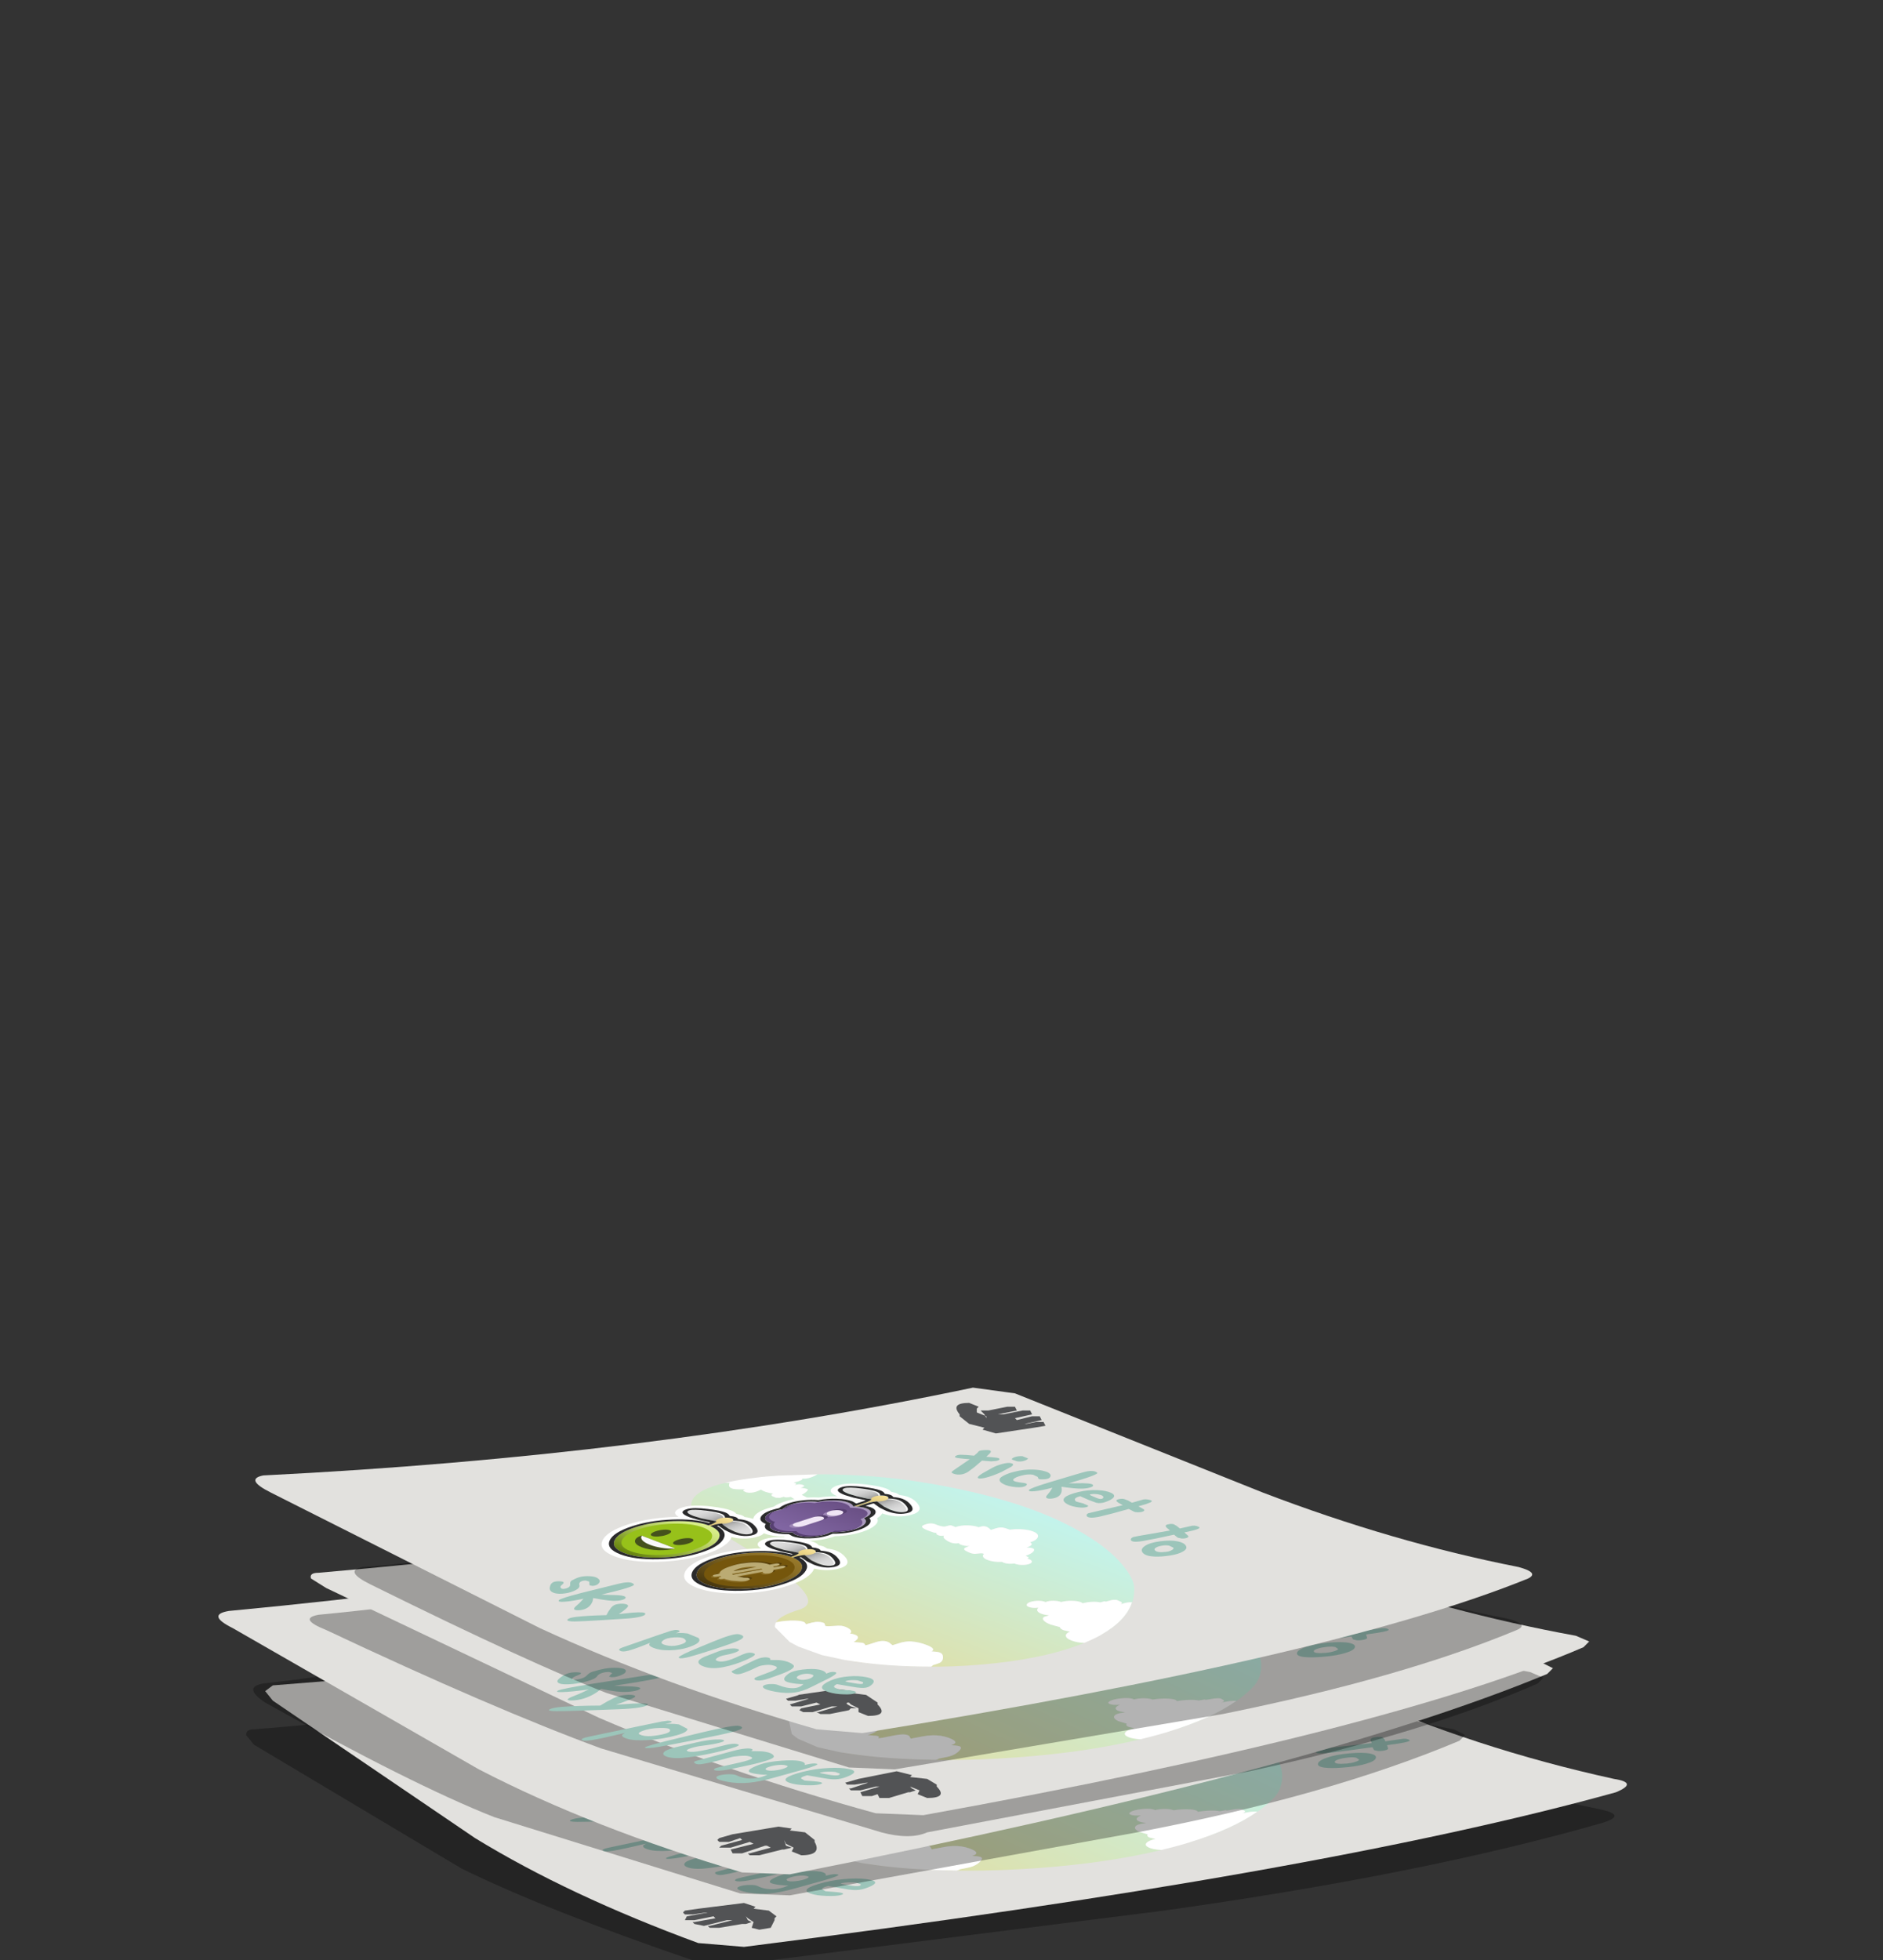 <?xml version="1.0" encoding="UTF-8" standalone="no"?>
<svg xmlns:xlink="http://www.w3.org/1999/xlink" height="51.35px" width="49.35px" xmlns="http://www.w3.org/2000/svg">
  <rect width="100%" height="100%" fill="#333333" stroke="none"/>
  <g transform="matrix(1.0, 0.0, 0.0, 1.0, 0.0, 0.0)">
    <use height="10.35" transform="matrix(1.0, 0.0, 0.0, 1.0, 6.45, 41.2)" width="36.2" xlink:href="#shape0"/>
    <use height="180.85" transform="matrix(0.045, 0.021, -0.111, 0.022, 31.8, 42.6)" width="187.35" xlink:href="#sprite0"/>
    <use height="11.3" transform="matrix(1.0, 0.0, 0.0, 1.0, 5.7, 38.4)" width="35.95" xlink:href="#shape2"/>
    <use height="180.85" transform="matrix(0.045, 0.021, -0.111, 0.022, 31.25, 39.7)" width="187.35" xlink:href="#sprite0"/>
    <use height="10.1" transform="matrix(1.0, 0.0, 0.0, 1.0, 6.7, 36.3)" width="33.45" xlink:href="#shape3"/>
    <use height="180.85" transform="matrix(0.055, 0.021, -0.074, 0.024, 24.65, 37.0)" width="187.35" xlink:href="#sprite0"/>
  </g>
  <defs>
    <g id="shape0" transform="matrix(1.0, 0.0, 0.0, 1.0, -6.45, -41.2)">
      <path d="M6.65 45.3 Q14.1 44.75 28.0 41.75 L29.25 41.9 Q31.55 42.95 35.15 45.0 38.45 46.7 41.95 47.4 42.65 47.55 42.0 47.75 37.3 49.1 30.5 50.05 L19.4 51.45 18.15 51.35 Q14.35 50.05 12.1 48.95 L6.65 45.7 6.45 45.45 Q6.45 45.3 6.65 45.3" fill="url(#gradient0)" fill-rule="evenodd" stroke="none"/>
      <path d="M7.15 44.15 Q18.25 43.3 28.2 41.25 L29.4 41.4 35.4 44.35 Q38.65 45.8 42.3 46.6 42.95 46.7 42.35 46.95 34.6 49.1 19.5 51.0 L18.3 50.9 Q14.9 49.65 12.45 48.15 L7.15 44.55 6.95 44.3 7.15 44.15" fill="#e2e1de" fill-rule="evenodd" stroke="none"/>
      <path d="M18.2 50.4 L18.15 50.35 18.2 50.35 18.75 50.25 18.7 50.2 18.2 50.3 17.95 50.3 18.0 50.2 18.55 50.1 18.5 50.1 18.15 50.15 17.95 50.15 17.9 50.1 17.95 50.05 18.3 50.0 19.5 49.85 19.8 49.95 19.75 50.0 20.15 50.05 20.35 50.2 20.3 50.25 20.3 50.3 20.2 50.5 19.9 50.55 19.7 50.5 19.75 50.35 19.6 50.25 19.55 50.2 19.6 50.3 19.7 50.35 19.55 50.4 19.45 50.4 18.85 50.5 18.6 50.5 18.55 50.45 18.6 50.45 19.2 50.3 19.05 50.3 18.45 50.45 18.2 50.4" fill="#525355" fill-rule="evenodd" stroke="none"/>
      <path d="M29.15 41.8 L29.1 41.9 28.5 42.05 28.65 42.05 29.3 41.9 29.55 41.95 29.55 42.0 28.9 42.15 29.0 42.2 29.55 42.05 29.75 42.1 29.75 42.15 29.1 42.3 29.15 42.35 29.55 42.25 29.75 42.25 29.75 42.35 29.35 42.45 28.1 42.6 27.75 42.5 27.8 42.45 27.4 42.35 Q27.1 42.15 27.3 42.15 L27.3 42.05 Q27.25 41.7 27.8 41.7 L28.0 41.85 27.9 41.95 28.05 42.1 28.1 42.2 28.1 42.15 28.05 42.05 27.95 41.95 28.25 41.95 28.9 41.8 29.15 41.8" fill="#525355" fill-rule="evenodd" stroke="none"/>
    </g>
    <linearGradient gradientTransform="matrix(0.022, 0.001, 0.004, -0.024, 24.3, 46.65)" gradientUnits="userSpaceOnUse" id="gradient0" spreadMethod="pad" x1="-819.2" x2="819.2">
      <stop offset="0.239" stop-color="#000000" stop-opacity="0.298"/>
      <stop offset="0.478" stop-color="#000000" stop-opacity="0.298"/>
    </linearGradient>
    <g id="sprite0" transform="matrix(1.0, 0.0, 0.0, 1.0, 0.0, 0.0)">
      <use height="180.85" transform="matrix(1.0, 0.0, 0.0, 1.0, 0.0, 0.0)" width="187.35" xlink:href="#sprite1"/>
    </g>
    <g id="sprite1" transform="matrix(1.0, 0.0, 0.0, 1.0, 0.0, 0.0)">
      <use height="180.85" transform="matrix(1.0, 0.0, 0.0, 1.0, 0.0, 0.0)" width="187.35" xlink:href="#shape1"/>
    </g>
    <g id="shape1" transform="matrix(1.0, 0.0, 0.0, 1.0, 0.0, 0.0)">
      <path d="M185.25 81.0 L185.1 80.65 Q181.0 68.85 170.0 58.55 169.25 58.85 169.0 59.7 168.8 60.35 168.85 61.8 168.75 60.9 167.4 60.4 L165.15 60.25 Q164.3 60.5 164.0 61.35 L163.8 63.2 163.25 63.3 Q163.1 63.9 163.1 64.65 161.8 64.9 160.9 65.95 159.95 67.05 159.85 68.45 L158.7 68.25 Q157.05 68.25 155.75 69.3 154.5 70.35 154.25 71.95 152.85 71.95 151.85 72.7 150.85 73.45 150.85 74.5 L150.9 74.95 150.5 74.95 Q149.25 74.95 148.4 75.75 147.5 76.6 147.5 77.75 147.5 78.9 148.4 79.75 149.25 80.6 150.5 80.6 152.25 80.6 153.05 79.2 L153.1 79.15 153.15 79.2 Q153.85 80.3 155.05 80.95 156.35 81.6 157.85 81.6 159.25 81.6 160.55 80.95 L160.65 81.5 160.5 82.1 Q160.5 83.4 162.45 84.35 164.4 85.25 167.2 85.25 L170.85 84.75 Q172.15 85.6 173.85 85.6 L176.2 85.1 Q176.4 86.85 178.2 88.05 180.0 89.25 182.5 89.25 185.1 89.25 186.9 88.0 188.95 101.85 181.15 115.2 172.95 129.15 157.4 137.6 151.75 140.65 146.15 142.4 L149.0 141.35 Q160.2 137.25 169.35 129.25 L169.15 128.6 168.8 128.3 168.8 126.65 Q168.85 125.75 168.4 125.0 167.55 123.6 165.45 122.1 163.15 120.45 161.65 120.5 161.15 120.5 160.4 120.85 L159.2 121.5 Q158.45 119.3 154.05 119.25 150.05 119.2 148.05 120.45 146.8 121.25 146.6 122.9 L146.5 125.9 143.95 125.2 Q142.25 124.95 141.5 125.6 140.7 126.3 140.8 128.3 140.95 130.5 140.55 131.15 139.15 130.2 138.15 130.5 137.9 130.55 135.85 131.75 133.85 126.65 129.2 128.15 128.65 126.7 126.1 126.0 123.7 125.4 122.2 125.95 121.5 126.25 120.5 127.7 119.6 129.0 118.85 129.05 118.6 129.1 117.8 128.5 116.95 127.95 116.55 127.9 115.35 127.8 114.55 128.4 113.8 128.95 113.6 130.05 L113.4 132.0 Q111.0 130.3 108.45 132.3 106.25 134.0 105.55 136.75 101.85 132.5 102.1 126.0 102.45 118.5 78.95 111.95 64.45 107.9 28.55 101.7 10.1 98.5 3.45 89.9 -1.05 84.05 0.35 76.6 L1.3 75.65 Q3.9 78.4 6.1 78.0 6.9 77.85 7.75 77.15 L9.15 75.95 Q9.1 76.75 9.8 77.1 L11.25 77.25 Q13.85 76.8 12.75 73.1 15.5 73.7 18.15 72.7 18.1 73.65 19.4 74.15 L21.45 74.3 22.45 73.55 22.55 72.3 Q23.8 72.5 24.15 71.0 L28.7 71.85 Q32.15 72.1 31.85 70.25 31.7 69.0 29.05 68.35 L25.2 67.9 Q24.9 66.8 24.2 65.6 23.3 64.05 22.55 63.9 L21.35 64.1 20.2 64.55 Q20.3 62.6 18.7 62.7 17.05 62.75 17.15 64.4 16.7 62.95 14.95 63.2 15.45 62.4 15.3 61.2 15.15 59.85 14.25 59.6 15.4 59.3 15.45 57.65 15.45 56.3 14.8 54.6 L17.0 52.75 Q28.35 43.55 42.55 38.7 79.1 26.2 118.3 34.35 132.4 37.25 145.0 42.55 154.9 46.7 160.35 50.6 179.8 64.5 185.25 81.0 M96.7 42.95 Q95.05 43.9 94.25 45.5 L92.25 45.6 Q90.65 45.75 90.4 46.75 90.2 47.35 90.25 49.25 86.65 47.95 86.0 48.95 85.7 49.4 85.8 50.25 L85.75 50.25 Q83.6 50.25 82.1 51.45 80.6 52.6 80.6 54.25 L80.65 54.6 78.6 54.55 Q78.0 54.85 78.05 55.3 L77.95 56.3 Q77.55 57.15 74.45 57.05 71.85 57.0 72.25 59.55 72.45 61.25 75.3 61.5 76.85 61.7 79.6 61.5 79.9 61.3 80.35 61.2 L80.9 61.55 81.3 61.85 Q83.45 62.35 83.85 61.1 84.8 62.5 88.2 63.1 91.75 63.7 92.15 61.95 92.85 62.55 94.35 62.35 95.8 62.2 96.35 61.4 L96.6 62.75 Q96.7 63.5 97.25 63.95 98.0 64.55 100.1 64.7 102.2 64.9 102.9 64.3 L103.55 63.3 Q103.7 62.8 104.3 62.6 L104.95 62.6 Q105.5 63.65 106.85 64.3 108.15 64.95 109.75 64.95 112.65 64.95 114.2 63.15 L115.1 63.25 Q117.15 63.25 118.1 61.55 L118.35 61.6 Q119.7 61.6 120.65 60.85 121.6 60.1 121.6 59.1 121.6 58.05 120.65 57.35 119.7 56.6 118.35 56.6 L117.6 56.65 Q117.45 56.0 116.9 55.75 L115.3 55.55 Q115.25 53.1 113.7 51.45 112.0 49.6 109.95 51.25 109.8 48.25 107.25 48.0 107.2 45.5 105.2 43.7 103.25 41.95 100.45 41.95 98.4 41.95 96.7 42.95 M4.4 66.6 Q5.6 64.6 7.15 62.7 L5.15 65.45 4.4 66.6" fill="url(#gradient1)" fill-rule="evenodd" stroke="none"/>
      <path d="M186.9 88.0 Q185.1 89.25 182.5 89.25 180.0 89.25 178.2 88.05 176.4 86.85 176.2 85.1 L173.85 85.6 Q172.15 85.6 170.85 84.75 L167.2 85.25 Q164.4 85.25 162.45 84.35 160.5 83.4 160.5 82.1 L160.65 81.5 160.55 80.95 Q159.25 81.6 157.85 81.6 156.35 81.6 155.05 80.95 153.85 80.3 153.15 79.2 L153.1 79.15 153.05 79.2 Q152.25 80.6 150.5 80.6 149.25 80.6 148.4 79.75 147.5 78.9 147.5 77.75 147.5 76.6 148.4 75.75 149.25 74.95 150.5 74.95 L150.9 74.95 150.85 74.5 Q150.85 73.45 151.85 72.7 152.85 71.95 154.25 71.95 154.5 70.35 155.75 69.3 157.05 68.25 158.7 68.25 L159.85 68.45 Q159.95 67.05 160.9 65.95 161.8 64.9 163.1 64.65 163.1 63.9 163.25 63.3 L163.8 63.2 164.0 61.35 Q164.3 60.5 165.15 60.25 L167.4 60.4 Q168.75 60.9 168.85 61.8 168.8 60.35 169.0 59.7 169.25 58.85 170.0 58.55 181.0 68.85 185.1 80.65 L185.25 81.0 185.85 83.0 186.35 85.0 186.9 88.0 M14.8 54.6 Q15.45 56.3 15.45 57.65 15.4 59.3 14.25 59.6 15.15 59.85 15.3 61.2 15.45 62.4 14.95 63.2 16.7 62.95 17.15 64.4 17.05 62.75 18.7 62.7 20.3 62.6 20.2 64.55 L21.35 64.1 22.55 63.9 Q23.3 64.05 24.2 65.6 24.9 66.8 25.2 67.9 L29.05 68.35 Q31.7 69.0 31.85 70.25 32.15 72.1 28.7 71.85 L24.15 71.0 Q23.8 72.5 22.55 72.3 L22.45 73.55 21.45 74.3 19.4 74.15 Q18.1 73.65 18.15 72.7 15.5 73.7 12.75 73.1 13.85 76.8 11.25 77.25 L9.8 77.1 Q9.1 76.75 9.15 75.95 L7.75 77.15 Q6.9 77.85 6.1 78.0 3.9 78.4 1.3 75.65 L0.35 76.6 0.75 74.85 Q1.15 73.3 1.8 71.7 L2.55 70.05 4.4 66.6 5.15 65.45 7.15 62.7 14.8 54.6 M105.55 136.75 Q106.25 134.0 108.45 132.3 111.0 130.3 113.4 132.0 L113.6 130.05 Q113.8 128.95 114.55 128.4 115.35 127.8 116.55 127.9 116.95 127.95 117.8 128.5 118.6 129.1 118.85 129.05 119.6 129.0 120.5 127.7 121.5 126.25 122.2 125.95 123.7 125.4 126.1 126.0 128.65 126.7 129.2 128.15 133.85 126.65 135.85 131.75 137.9 130.55 138.15 130.5 139.15 130.2 140.55 131.15 140.95 130.5 140.8 128.3 140.7 126.3 141.5 125.6 142.25 124.95 143.95 125.2 L146.5 125.9 146.6 122.9 Q146.8 121.25 148.05 120.45 150.05 119.2 154.05 119.25 158.45 119.3 159.2 121.5 L160.4 120.85 Q161.15 120.5 161.65 120.5 163.15 120.45 165.45 122.1 167.55 123.6 168.4 125.0 168.85 125.75 168.8 126.65 L168.8 128.3 169.15 128.6 169.35 129.25 Q160.2 137.25 149.0 141.35 L146.15 142.4 137.7 144.35 126.85 144.6 121.8 143.95 108.6 139.35 107.95 138.9 107.6 138.65 106.15 137.35 105.55 136.75 M96.7 42.95 Q98.4 41.95 100.45 41.95 103.25 41.95 105.2 43.7 107.2 45.5 107.25 48.0 109.8 48.25 109.95 51.25 112.0 49.6 113.7 51.45 115.25 53.1 115.3 55.55 L116.9 55.75 Q117.45 56.0 117.6 56.65 L118.35 56.6 Q119.7 56.6 120.65 57.35 121.6 58.05 121.6 59.1 121.6 60.1 120.65 60.85 119.7 61.6 118.35 61.6 L118.1 61.55 Q117.15 63.25 115.1 63.25 L114.2 63.15 Q112.65 64.95 109.75 64.95 108.15 64.95 106.85 64.3 105.5 63.65 104.95 62.6 L104.3 62.6 Q103.7 62.8 103.55 63.3 L102.9 64.3 Q102.2 64.9 100.1 64.7 98.0 64.55 97.25 63.95 96.7 63.5 96.6 62.75 L96.35 61.4 Q95.8 62.2 94.35 62.35 92.85 62.55 92.15 61.95 91.75 63.7 88.2 63.1 84.8 62.5 83.85 61.1 83.45 62.35 81.3 61.85 L80.9 61.55 80.35 61.2 Q79.9 61.3 79.6 61.5 76.85 61.7 75.3 61.5 72.45 61.25 72.25 59.55 71.85 57.0 74.45 57.05 77.55 57.15 77.95 56.3 L78.05 55.3 Q78.0 54.85 78.6 54.55 L80.65 54.6 80.6 54.25 Q80.6 52.6 82.1 51.45 83.6 50.25 85.75 50.25 L85.8 50.25 Q85.7 49.4 86.0 48.95 86.65 47.95 90.25 49.25 90.2 47.35 90.4 46.75 90.65 45.75 92.25 45.6 L94.25 45.5 Q95.05 43.9 96.7 42.95" fill="#ffffff" fill-rule="evenodd" stroke="none"/>
      <path d="M90.75 10.7 Q88.6 10.9 88.0 12.3 87.85 12.7 88.95 12.85 L91.1 12.95 Q93.55 13.15 93.55 12.4 93.55 11.85 92.8 11.3 91.9 10.65 90.75 10.7 M83.35 9.05 Q83.3 10.2 82.25 11.2 80.95 12.45 76.6 14.1 L78.6 15.5 Q80.85 17.15 81.9 18.65 83.05 20.3 82.6 21.55 82.2 22.65 81.15 22.6 80.4 22.6 79.4 21.45 L77.45 18.85 75.25 16.3 Q74.75 19.95 73.7 21.5 72.7 23.05 71.65 21.9 70.7 20.9 70.95 14.35 L71.4 5.5 Q71.5 2.25 71.9 1.25 72.65 -0.45 74.9 0.2 76.65 0.65 75.85 11.0 L77.5 9.5 Q80.55 6.3 82.35 7.2 83.45 7.8 83.35 9.05 M91.7 7.65 Q94.1 7.9 95.4 9.75 96.4 11.25 96.5 13.4 96.6 15.05 95.05 15.45 L91.5 15.5 87.05 15.25 87.05 16.2 Q87.25 17.25 87.95 17.8 89.2 18.7 90.0 18.7 L92.5 18.3 95.15 18.45 Q95.9 18.85 95.75 19.75 95.55 20.8 93.45 21.45 91.05 22.2 88.35 21.45 82.8 19.85 83.85 13.5 84.4 10.5 86.75 8.9 88.95 7.4 91.7 7.65 M111.1 10.8 Q111.25 11.65 110.55 12.25 110.0 12.75 109.25 12.7 L107.3 12.45 106.3 12.35 105.75 17.8 105.1 21.75 Q104.6 23.65 103.7 24.05 102.75 24.5 101.55 23.75 100.45 23.05 100.35 22.15 L101.25 17.45 102.45 11.6 100.75 11.35 Q98.55 11.05 97.9 10.5 97.3 10.05 97.6 9.1 97.85 8.35 98.65 8.25 L100.45 8.25 102.8 8.6 103.05 5.35 Q102.9 3.95 105.15 3.75 106.2 3.7 106.6 4.85 L106.8 6.65 106.6 9.15 109.85 9.65 Q110.9 10.0 111.1 10.8 M133.65 7.9 Q135.35 8.05 134.85 11.0 L134.3 13.45 137.45 14.45 Q138.45 14.9 138.5 15.75 138.55 16.6 137.75 17.05 L136.4 17.35 134.5 16.85 133.55 16.55 132.2 21.9 131.0 25.7 Q130.25 27.55 129.3 27.8 128.25 28.05 127.2 27.15 126.2 26.3 126.25 25.4 126.3 24.8 127.8 20.9 L129.85 15.25 128.2 14.75 Q126.1 14.2 125.5 13.5 125.0 12.95 125.4 12.1 125.75 11.4 126.55 11.4 L128.35 11.7 130.65 12.35 131.35 9.2 Q131.4 7.7 133.65 7.9 M143.45 24.7 Q143.05 23.55 142.1 23.2 L139.95 23.0 Q138.75 23.25 138.35 24.3 137.9 25.45 138.3 26.45 138.65 27.5 139.75 28.0 142.2 29.05 143.45 26.6 143.85 25.75 143.45 24.7 M143.7 19.9 Q146.15 21.1 146.9 23.4 147.65 25.5 146.75 27.7 145.75 30.1 144.1 31.25 142.0 32.7 139.25 31.75 136.2 30.65 134.9 28.05 133.55 25.35 134.95 22.55 136.35 19.8 138.9 19.2 141.25 18.65 143.7 19.9 M50.3 22.65 L48.7 17.9 Q48.05 15.8 48.25 14.1 48.45 11.95 49.9 11.9 51.2 11.8 52.1 13.65 L53.45 18.05 Q54.1 20.9 54.0 23.2 53.85 25.8 52.65 25.75 51.55 25.7 50.3 22.65 M47.4 6.25 L50.2 6.3 Q51.05 7.2 50.9 8.55 50.75 9.45 49.65 9.85 L47.65 9.95 Q46.65 9.8 46.4 8.45 46.2 7.0 47.4 6.25 M42.85 11.95 Q43.85 11.6 44.5 12.2 45.1 12.75 44.9 13.65 L44.1 14.8 42.4 15.75 41.55 16.2 44.3 20.95 46.1 24.55 Q46.8 26.35 46.3 27.2 45.75 28.15 44.4 28.2 43.05 28.3 42.5 27.6 42.1 27.15 40.45 23.35 L37.95 17.85 36.45 18.7 Q34.5 19.75 33.65 19.7 32.9 19.65 32.6 18.75 32.35 18.0 32.9 17.4 33.2 17.1 34.4 16.35 L36.5 15.25 Q35.35 13.1 34.8 12.5 33.85 11.45 35.55 9.95 36.95 8.85 38.55 11.3 L39.9 13.45 Q42.0 12.25 42.85 11.95 M65.6 9.95 Q66.95 10.55 67.8 11.7 68.55 12.7 67.75 13.7 67.1 14.55 66.3 14.55 L64.7 13.7 62.25 13.5 Q60.55 14.05 60.3 16.2 60.05 18.1 60.85 19.3 61.75 20.6 63.35 20.25 64.25 20.1 65.9 19.35 67.3 18.9 68.1 20.4 68.85 21.95 66.9 23.0 64.7 24.2 61.95 23.85 59.45 23.5 57.9 22.1 56.8 21.15 56.3 19.15 55.85 17.3 56.15 15.6 56.6 12.4 58.9 10.85 60.45 9.7 62.65 9.5 64.15 9.3 65.6 9.95" fill="#9cc5ba" fill-rule="evenodd" stroke="none"/>
      <path d="M44.5 54.9 Q45.2 56.0 43.2 56.8 L38.2 58.05 32.6 58.2 Q29.95 57.7 30.1 56.3 30.25 54.9 33.85 53.4 37.2 51.95 39.4 51.95 41.1 51.95 42.7 53.1 43.9 53.95 44.5 54.9" fill="url(#gradient2)" fill-rule="evenodd" stroke="none"/>
      <path d="M44.9 54.9 Q45.5 53.95 46.7 53.1 48.3 51.95 50.0 51.95 52.2 51.95 55.55 53.4 59.15 54.9 59.3 56.3 59.45 57.7 56.8 58.2 L51.2 58.05 46.2 56.8 Q44.2 56.0 44.9 54.9" fill="url(#gradient3)" fill-rule="evenodd" stroke="none"/>
      <path d="M34.05 53.9 Q30.5 55.35 30.15 56.7 L30.1 56.3 Q30.25 54.9 33.85 53.4 37.2 51.95 39.4 51.95 41.1 51.95 42.7 53.1 43.9 53.95 44.5 54.9 44.8 55.35 44.65 55.75 L44.5 55.5 Q43.9 54.55 42.7 53.7 41.1 52.55 39.4 52.55 37.3 52.55 34.05 53.9" fill="#f9f9f9" fill-rule="evenodd" stroke="none"/>
      <path d="M44.9 55.5 L44.75 55.75 Q44.6 55.35 44.9 54.9 45.5 53.95 46.7 53.1 48.3 51.95 50.0 51.95 52.2 51.95 55.55 53.4 59.15 54.9 59.3 56.3 L59.25 56.7 Q58.9 55.35 55.4 53.9 52.1 52.55 50.0 52.55 48.3 52.55 46.7 53.7 45.5 54.55 44.9 55.5" fill="#f9f9f9" fill-rule="evenodd" stroke="none"/>
      <path d="M47.2 54.75 Q47.2 56.15 45.95 56.9 45.5 57.7 45.3 58.8 L45.25 58.9 45.25 69.15 44.35 69.15 44.35 59.0 44.3 58.8 Q44.2 57.85 43.7 57.0 42.25 56.3 42.25 54.75 42.25 53.75 42.95 53.0 43.7 52.3 44.7 52.3 45.75 52.3 46.5 53.0 47.2 53.75 47.2 54.75" fill="url(#gradient4)" fill-rule="evenodd" stroke="none"/>
      <path d="M44.5 63.9 Q46.2 62.3 48.6 62.3 50.9 62.3 52.6 63.85 54.25 65.4 54.5 67.65 56.95 68.3 58.5 70.25 60.05 72.25 60.05 74.8 60.05 76.7 59.1 78.4 58.2 80.0 56.65 81.0 57.05 82.05 57.05 83.1 57.05 85.55 55.3 87.3 53.55 89.05 51.05 89.05 49.75 89.05 48.55 88.5 46.45 91.0 43.3 91.0 41.55 91.0 40.0 90.15 38.5 89.35 37.6 87.95 L37.1 88.0 Q34.3 88.0 32.25 86.0 30.25 84.0 30.25 81.15 30.25 80.05 30.7 78.7 29.35 76.75 29.35 74.6 29.35 72.55 30.55 70.8 31.65 69.1 33.5 68.3 34.15 65.9 36.1 64.35 38.1 62.8 40.65 62.8 42.7 62.8 44.5 63.9" fill="#ffffff" fill-rule="evenodd" stroke="none"/>
      <path d="M29.35 74.6 Q29.35 72.55 30.55 70.8 31.65 69.1 33.5 68.3 34.15 65.9 36.1 64.35 38.1 62.8 40.65 62.8 42.7 62.8 44.5 63.9 46.2 62.3 48.6 62.3 50.9 62.3 52.6 63.85 54.25 65.4 54.5 67.65 56.95 68.3 58.5 70.25 60.05 72.25 60.05 74.8 60.05 76.7 59.1 78.4 58.2 80.0 56.65 81.0 57.05 82.05 57.05 83.1 57.05 85.55 55.3 87.3 53.55 89.05 51.05 89.05 49.75 89.05 48.55 88.5 46.45 91.0 43.3 91.0 41.55 91.0 40.0 90.15 38.5 89.35 37.6 87.95 L37.1 88.0 Q34.3 88.0 32.25 86.0 30.25 84.0 30.25 81.15 30.25 80.05 30.7 78.7 29.35 76.75 29.35 74.6" fill="url(#gradient5)" fill-rule="evenodd" stroke="none"/>
      <path d="M40.65 62.8 Q42.7 62.8 44.5 63.9 46.2 62.3 48.6 62.3 50.9 62.3 52.6 63.85 54.25 65.4 54.5 67.65 56.95 68.3 58.5 70.25 60.05 72.25 60.05 74.8 L60.0 75.45 Q59.8 73.05 58.3 71.25 56.75 69.45 54.5 68.85 54.3 66.55 52.6 65.0 50.9 63.45 48.6 63.45 46.25 63.45 44.5 65.1 42.7 64.0 40.65 64.0 38.1 64.0 36.1 65.55 34.15 67.1 33.5 69.5 31.8 70.2 30.7 71.75 29.6 73.25 29.4 75.15 L29.35 74.6 Q29.35 72.55 30.55 70.8 31.65 69.1 33.5 68.3 34.15 65.9 36.1 64.35 38.1 62.8 40.65 62.8" fill="#ab99c0" fill-rule="evenodd" stroke="none"/>
      <path d="M30.5 79.5 L30.7 79.85 Q30.35 80.85 30.3 81.7 L30.25 81.15 Q30.25 80.35 30.5 79.5" fill="#ab99c0" fill-rule="evenodd" stroke="none"/>
      <path d="M56.65 82.15 L56.9 81.95 57.05 83.1 57.0 83.65 56.65 82.15" fill="#ab99c0" fill-rule="evenodd" stroke="none"/>
      <path d="M51.05 87.65 Q53.35 87.65 55.0 86.15 56.7 84.6 56.95 82.35 L57.05 83.1 Q57.05 85.55 55.3 87.3 53.55 89.05 51.05 89.05 49.75 89.05 48.55 88.5 46.45 91.0 43.3 91.0 41.55 91.0 40.0 90.15 38.5 89.35 37.6 87.95 L37.1 88.0 Q34.3 88.0 32.25 86.0 30.25 84.0 30.25 81.15 L30.3 80.45 Q30.55 83.05 32.5 84.8 34.45 86.6 37.1 86.6 L37.6 86.55 Q38.5 87.95 40.0 88.75 41.55 89.6 43.3 89.6 46.45 89.6 48.55 87.1 49.75 87.65 51.05 87.65" fill="#574071" fill-rule="evenodd" stroke="none"/>
      <path d="M29.35 74.6 L29.4 73.85 Q29.65 75.8 30.7 77.25 L30.45 78.25 Q29.35 76.45 29.35 74.6" fill="#574071" fill-rule="evenodd" stroke="none"/>
      <path d="M60.0 74.2 L60.05 74.8 Q60.05 76.6 59.2 78.2 58.35 79.75 56.95 80.75 L56.65 79.6 Q59.6 77.6 60.0 74.2" fill="#574071" fill-rule="evenodd" stroke="none"/>
      <path d="M44.7 69.55 Q45.7 69.55 46.35 70.25 47.05 70.95 47.05 71.9 47.05 72.85 46.35 73.55 45.7 74.2 44.7 74.2 43.7 74.2 43.05 73.55 42.35 72.85 42.35 71.9 42.35 70.95 43.05 70.25 43.75 69.55 44.7 69.55" fill="#9c84b4" fill-rule="evenodd" stroke="none"/>
      <path d="M44.7 66.95 Q45.7 66.95 46.35 67.65 47.05 68.35 47.05 69.3 47.05 70.3 46.35 70.95 45.7 71.65 44.7 71.65 43.75 71.65 43.05 70.95 42.35 70.3 42.35 69.3 42.35 68.35 43.05 67.65 43.75 66.95 44.7 66.95" fill="#574071" fill-rule="evenodd" stroke="none"/>
      <path d="M44.7 68.25 Q45.7 68.25 46.35 68.95 47.05 69.65 47.05 70.6 47.05 71.6 46.35 72.25 45.7 72.95 44.7 72.95 43.75 72.95 43.05 72.25 42.35 71.6 42.35 70.6 42.35 69.65 43.05 68.95 43.75 68.25 44.7 68.25" fill="#f0e5f5" fill-rule="evenodd" stroke="none"/>
      <path d="M46.1 76.85 Q46.65 77.45 46.65 78.3 L46.65 84.3 Q46.65 85.15 46.1 85.7 45.55 86.3 44.7 86.3 43.85 86.3 43.3 85.7 42.75 85.15 42.75 84.3 L42.75 78.3 Q42.75 77.45 43.3 76.85 43.85 76.25 44.7 76.25 45.55 76.25 46.1 76.85" fill="#9c84b4" fill-rule="evenodd" stroke="none"/>
      <path d="M46.65 75.7 L46.65 81.7 Q46.65 82.55 46.1 83.15 45.55 83.75 44.7 83.75 43.85 83.75 43.3 83.15 42.75 82.55 42.75 81.7 L42.75 75.7 Q42.75 74.85 43.3 74.25 43.85 73.65 44.7 73.65 45.55 73.65 46.1 74.25 46.65 74.85 46.65 75.7" fill="#574071" fill-rule="evenodd" stroke="none"/>
      <path d="M46.65 77.0 L46.65 83.0 Q46.65 83.85 46.1 84.45 45.55 85.05 44.7 85.05 43.85 85.05 43.3 84.45 42.75 83.85 42.75 83.0 L42.75 77.0 Q42.75 76.15 43.3 75.55 43.85 74.95 44.7 74.95 45.55 74.95 46.1 75.55 46.65 76.15 46.65 77.0" fill="#f0e5f5" fill-rule="evenodd" stroke="none"/>
      <path d="M45.25 58.9 L45.3 58.8 Q45.5 57.7 45.95 56.9 L46.1 56.75 51.2 58.05 54.55 58.4 Q58.8 58.4 59.25 56.7 L59.3 56.3 Q59.15 54.9 55.55 53.4 52.2 51.95 50.0 51.95 48.2 51.95 46.6 53.2 45.85 52.3 44.7 52.3 43.6 52.3 42.8 53.2 41.2 51.95 39.4 51.95 37.2 51.95 33.85 53.4 30.25 54.9 30.1 56.3 L30.15 56.7 Q30.6 58.4 34.85 58.4 L38.2 58.05 Q41.95 57.35 43.3 56.75 L43.7 57.0 Q44.2 57.85 44.3 58.8 L44.35 59.0 44.35 63.85 Q42.55 62.8 40.65 62.8 38.1 62.8 36.1 64.35 34.15 65.9 33.5 68.3 31.65 69.1 30.55 70.8 29.35 72.55 29.35 74.6 29.35 76.75 30.7 78.7 30.25 80.05 30.25 81.15 30.25 84.0 32.25 86.0 34.3 88.0 37.1 88.0 L37.6 87.95 Q38.5 89.35 40.0 90.15 41.55 91.0 43.3 91.0 46.45 91.0 48.55 88.5 49.75 89.05 51.05 89.05 53.55 89.05 55.3 87.3 57.05 85.55 57.05 83.1 57.05 82.05 56.65 81.0 58.2 80.0 59.1 78.4 60.05 76.7 60.05 74.8 60.05 72.25 58.5 70.25 56.95 68.3 54.5 67.65 54.25 65.4 52.6 63.85 50.9 62.3 48.6 62.3 46.7 62.3 45.25 63.3 L45.25 58.9 M44.7 48.9 L46.7 49.25 Q48.4 48.55 50.0 48.55 52.95 48.55 57.05 50.35 62.35 52.65 62.65 55.95 L62.6 57.25 62.6 57.4 62.45 57.85 Q61.25 61.55 55.35 61.8 56.75 63.3 57.4 65.15 60.15 66.45 61.75 69.1 63.4 71.7 63.4 74.8 63.4 79.15 60.4 82.3 L60.4 83.1 Q60.4 86.95 57.65 89.7 54.9 92.45 51.05 92.45 L49.45 92.3 Q46.75 94.4 43.3 94.4 39.05 94.4 36.0 91.35 32.1 90.9 29.5 88.0 26.85 85.05 26.85 81.15 L27.05 79.15 Q26.0 77.05 26.0 74.6 26.0 71.95 27.25 69.65 28.55 67.35 30.75 65.95 31.9 63.4 33.95 61.8 28.15 61.5 26.95 57.85 L26.85 57.55 26.8 57.3 Q26.65 56.7 26.75 55.95 27.1 52.65 32.35 50.35 36.45 48.55 39.4 48.55 41.05 48.55 42.7 49.25 L44.7 48.9" fill="#ffffff" fill-rule="evenodd" stroke="none"/>
      <path d="M44.3 58.8 L44.35 59.0 44.35 63.85 Q42.55 62.8 40.65 62.8 38.1 62.8 36.1 64.35 34.15 65.9 33.5 68.3 31.65 69.1 30.55 70.8 29.35 72.55 29.35 74.6 29.35 76.75 30.7 78.7 30.25 80.05 30.25 81.15 30.25 84.0 32.25 86.0 34.3 88.0 37.1 88.0 L37.6 87.95 Q38.5 89.35 40.0 90.15 41.55 91.0 43.3 91.0 46.45 91.0 48.55 88.5 49.75 89.05 51.05 89.05 53.55 89.05 55.3 87.3 57.05 85.55 57.05 83.1 57.05 82.05 56.65 81.0 58.2 80.0 59.1 78.4 60.05 76.7 60.05 74.8 60.05 72.25 58.5 70.25 56.95 68.3 54.5 67.65 54.25 65.4 52.6 63.85 50.9 62.3 48.6 62.3 46.7 62.3 45.25 63.3 L45.25 58.9 45.3 58.8 Q45.5 57.7 45.95 56.9 L46.1 56.75 51.2 58.05 54.55 58.4 Q58.8 58.4 59.25 56.7 L59.3 56.3 Q59.15 54.9 55.55 53.4 52.2 51.95 50.0 51.95 48.2 51.95 46.6 53.2 45.85 52.3 44.7 52.3 43.6 52.3 42.8 53.2 41.2 51.95 39.4 51.95 37.2 51.95 33.85 53.4 30.25 54.9 30.1 56.3 L30.15 56.7 Q30.6 58.4 34.85 58.4 L38.2 58.05 Q41.95 57.35 43.3 56.75 L43.7 57.0 Q44.2 57.85 44.3 58.8 M44.7 50.95 Q45.75 50.95 46.7 51.5 48.3 50.6 50.0 50.6 52.45 50.6 56.1 52.15 60.4 54.0 60.65 56.15 L60.6 57.0 60.5 57.2 Q59.75 59.75 54.55 59.75 L50.95 59.4 46.75 58.4 46.6 59.0 46.6 61.2 48.6 60.9 Q51.15 60.9 53.15 62.5 55.15 64.1 55.7 66.6 58.25 67.6 59.85 69.8 61.4 72.05 61.4 74.8 61.4 78.85 58.2 81.5 L58.4 83.1 Q58.4 86.15 56.25 88.25 54.1 90.4 51.05 90.4 L48.9 90.1 Q46.55 92.35 43.3 92.35 39.4 92.35 36.95 89.35 33.6 89.3 31.25 86.9 28.9 84.5 28.9 81.15 28.9 80.05 29.2 78.9 28.0 76.8 28.0 74.6 28.0 72.3 29.2 70.35 30.4 68.4 32.4 67.35 33.3 64.7 35.55 63.1 37.85 61.45 40.65 61.45 L43.0 61.8 43.0 59.0 42.85 58.35 38.45 59.4 34.85 59.75 Q29.65 59.75 28.9 57.2 L28.85 57.05 28.8 56.95 28.75 56.15 Q29.0 54.0 33.3 52.15 36.95 50.6 39.4 50.6 41.15 50.6 42.7 51.5 43.65 50.95 44.7 50.95" fill="#2a2a2b" fill-rule="evenodd" stroke="none"/>
      <path d="M31.0 92.75 Q29.3 92.75 27.55 94.0 26.8 93.1 25.7 93.1 24.55 93.1 23.8 94.0 22.05 92.75 20.35 92.75 18.2 92.75 14.85 94.2 11.25 95.75 11.1 97.1 L11.1 97.5 Q11.55 99.2 15.8 99.2 L19.15 98.9 24.25 97.55 24.7 97.8 25.3 99.6 25.35 99.85 25.35 101.05 Q19.25 101.2 14.95 105.55 10.65 109.9 10.65 116.05 10.65 122.25 15.05 126.65 19.45 131.05 25.65 131.05 31.9 131.05 36.3 126.65 40.7 122.25 40.7 116.05 40.7 110.0 36.5 105.65 32.25 101.3 26.25 101.05 L26.25 99.6 Q26.45 98.3 26.95 97.7 L27.1 97.55 Q28.4 98.15 32.15 98.9 L35.5 99.2 Q39.8 99.2 40.25 97.5 L40.25 97.1 Q40.1 95.75 36.5 94.2 33.15 92.75 31.0 92.75 M27.65 89.95 Q29.35 89.25 31.0 89.25 33.95 89.25 38.1 91.05 43.45 93.4 43.75 96.75 L43.65 98.15 43.55 98.65 43.5 98.7 Q42.6 101.7 38.3 102.5 41.1 105.05 42.6 108.55 44.2 112.1 44.2 116.05 44.2 123.7 38.75 129.15 33.35 134.55 25.65 134.55 18.0 134.55 12.6 129.15 7.15 123.7 7.15 116.05 7.15 112.15 8.75 108.55 10.3 105.1 13.1 102.5 8.85 101.8 7.8 98.7 L7.8 98.65 7.65 98.15 7.6 96.75 Q7.95 93.4 13.25 91.05 17.4 89.25 20.35 89.25 22.0 89.25 23.7 89.95 L25.7 89.6 Q26.8 89.6 27.65 89.95" fill="#ffffff" fill-rule="evenodd" stroke="none"/>
      <path d="M25.5 95.75 Q26.15 96.8 24.15 97.6 L19.15 98.9 13.6 99.05 Q10.95 98.55 11.1 97.1 11.25 95.75 14.85 94.2 18.2 92.75 20.35 92.75 22.05 92.75 23.7 93.9 24.95 94.8 25.5 95.75" fill="url(#gradient6)" fill-rule="evenodd" stroke="none"/>
      <path d="M25.85 95.75 Q26.4 94.75 27.65 93.9 29.3 92.75 31.0 92.75 33.15 92.75 36.5 94.2 40.1 95.75 40.25 97.1 40.4 98.55 37.75 99.05 L32.15 98.9 Q28.5 98.15 27.15 97.6 25.15 96.8 25.85 95.75" fill="url(#gradient7)" fill-rule="evenodd" stroke="none"/>
      <path d="M15.0 94.7 Q11.5 96.15 11.1 97.5 L11.1 97.1 Q11.25 95.75 14.85 94.2 18.2 92.75 20.35 92.75 22.05 92.75 23.7 93.9 24.95 94.8 25.5 95.75 25.75 96.2 25.6 96.55 L25.5 96.3 Q24.9 95.35 23.7 94.5 22.05 93.35 20.35 93.35 18.3 93.35 15.0 94.7" fill="#f9f9f9" fill-rule="evenodd" stroke="none"/>
      <path d="M31.0 93.35 Q29.3 93.35 27.65 94.5 26.45 95.35 25.85 96.3 L25.75 96.55 Q25.6 96.15 25.85 95.75 26.4 94.75 27.65 93.9 29.3 92.75 31.0 92.75 33.15 92.75 36.5 94.2 40.1 95.75 40.25 97.1 L40.25 97.5 Q39.85 96.15 36.35 94.7 33.05 93.35 31.0 93.35" fill="#f9f9f9" fill-rule="evenodd" stroke="none"/>
      <path d="M27.45 93.8 Q28.15 94.55 28.15 95.55 28.15 96.95 26.95 97.7 26.45 98.3 26.25 99.6 L26.25 109.95 25.35 109.95 25.35 99.85 25.3 99.6 24.7 97.8 Q23.2 97.2 23.2 95.55 23.2 94.55 23.95 93.8 24.65 93.1 25.7 93.1 26.7 93.1 27.45 93.8" fill="url(#gradient8)" fill-rule="evenodd" stroke="none"/>
      <path d="M40.7 116.05 Q40.7 122.25 36.3 126.65 31.9 131.05 25.65 131.05 19.45 131.05 15.05 126.65 10.65 122.25 10.65 116.05 10.65 109.85 15.05 105.45 19.45 101.05 25.65 101.05 31.9 101.05 36.3 105.45 40.7 109.85 40.7 116.05" fill="url(#gradient9)" fill-rule="evenodd" stroke="none"/>
      <path d="M38.55 116.05 Q38.55 121.4 34.8 125.15 31.0 128.9 25.65 128.9 20.35 128.9 16.55 125.15 12.8 121.4 12.8 116.05 12.8 110.7 16.55 106.95 20.35 103.15 25.65 103.15 31.0 103.15 34.8 106.95 38.55 110.7 38.55 116.05" fill="#97c11a" fill-rule="evenodd" stroke="none"/>
      <path d="M22.6 114.05 Q22.6 115.3 21.9 116.25 21.2 117.15 20.2 117.15 19.2 117.15 18.5 116.25 17.8 115.3 17.8 114.05 17.8 112.75 18.5 111.8 19.2 110.9 20.2 110.9 21.2 110.9 21.9 111.8 22.6 112.75 22.6 114.05" fill="#45511c" fill-rule="evenodd" stroke="none"/>
      <path d="M33.2 114.05 Q33.2 115.3 32.5 116.25 31.8 117.15 30.8 117.15 29.8 117.15 29.1 116.25 28.4 115.35 28.4 114.05 28.4 112.75 29.1 111.8 29.8 110.9 30.8 110.9 31.8 110.9 32.5 111.8 33.2 112.75 33.2 114.05" fill="#45511c" fill-rule="evenodd" stroke="none"/>
      <path d="M17.55 119.0 L33.6 119.0 Q33.45 121.4 31.15 123.1 28.8 124.8 25.6 124.8 22.35 124.8 20.0 123.1 17.7 121.4 17.55 119.0" fill="#45511c" fill-rule="evenodd" stroke="none"/>
      <path d="M17.75 119.0 L33.6 119.0 33.55 119.3 Q32.35 120.55 30.35 121.25 28.25 122.0 25.8 122.0 23.15 122.0 21.0 121.2 18.85 120.35 17.75 119.0" fill="#f9f9f9" fill-rule="evenodd" stroke="none"/>
      <path d="M31.0 91.35 Q33.45 91.35 37.15 92.95 41.45 94.8 41.65 96.95 L41.6 97.75 41.55 97.95 41.55 98.0 Q40.7 100.6 35.5 100.6 L31.9 100.25 27.75 99.3 27.65 99.75 Q33.85 100.5 37.95 105.15 42.1 109.8 42.1 116.05 42.1 122.85 37.25 127.65 32.45 132.45 25.65 132.45 18.85 132.45 14.05 127.65 9.25 122.85 9.25 116.05 9.25 109.8 13.5 105.1 17.75 100.45 23.9 99.75 L23.75 99.25 19.45 100.25 15.8 100.6 Q10.65 100.6 9.8 98.0 L9.8 97.95 9.75 97.75 9.7 96.95 Q9.9 94.8 14.2 92.95 17.9 91.35 20.35 91.35 21.9 91.35 23.7 92.25 24.65 91.7 25.7 91.7 26.8 91.7 27.65 92.25 29.3 91.35 31.0 91.35 M31.0 92.75 Q29.3 92.75 27.55 94.0 26.8 93.1 25.7 93.1 24.55 93.1 23.8 94.0 22.05 92.75 20.35 92.75 18.2 92.75 14.85 94.2 11.25 95.75 11.1 97.1 L11.1 97.5 Q11.55 99.2 15.8 99.2 L19.15 98.9 24.25 97.55 24.7 97.8 25.3 99.6 25.35 99.85 25.35 101.05 Q19.25 101.2 14.95 105.55 10.65 109.9 10.65 116.05 10.65 122.25 15.05 126.65 19.45 131.05 25.65 131.05 31.9 131.05 36.3 126.65 40.7 122.25 40.7 116.05 40.7 110.0 36.5 105.65 32.25 101.3 26.25 101.05 L26.25 99.6 Q26.45 98.3 26.95 97.7 L27.1 97.55 Q28.4 98.15 32.15 98.9 L35.5 99.2 Q39.8 99.2 40.25 97.5 L40.25 97.1 Q40.1 95.75 36.5 94.2 33.15 92.75 31.0 92.75" fill="#2a2a2b" fill-rule="evenodd" stroke="none"/>
      <path d="M82.9 98.65 L82.85 98.7 Q81.85 101.7 77.65 102.5 80.4 105.05 81.95 108.55 83.5 112.1 83.5 116.05 83.5 123.7 78.1 129.15 72.65 134.55 65.0 134.55 57.35 134.55 51.95 129.15 46.5 123.7 46.5 116.05 46.5 112.15 48.1 108.55 49.65 105.1 52.45 102.5 48.2 101.8 47.15 98.7 L47.15 98.65 47.0 98.15 Q46.85 97.55 46.95 96.75 47.3 93.4 52.6 91.05 56.75 89.25 59.7 89.25 61.35 89.25 63.0 89.95 63.9 89.6 65.0 89.6 L67.0 89.95 Q68.7 89.25 70.3 89.25 73.25 89.25 77.45 91.05 82.75 93.4 83.1 96.75 L83.0 98.15 82.9 98.65 M71.5 98.9 L74.85 99.2 Q79.2 99.2 79.55 97.5 L79.6 97.1 Q79.45 95.75 75.85 94.2 72.45 92.75 70.3 92.75 68.65 92.75 66.9 94.0 66.15 93.1 65.0 93.1 63.9 93.1 63.15 94.0 61.3 92.75 59.7 92.75 57.55 92.75 54.15 94.2 50.55 95.75 50.4 97.1 L50.45 97.5 Q50.9 99.2 55.15 99.2 L58.5 98.9 63.6 97.55 64.0 97.8 Q64.5 98.65 64.6 99.6 L64.65 99.85 64.65 101.05 Q58.55 101.2 54.3 105.55 50.0 109.9 50.0 116.05 50.0 122.3 54.4 126.65 58.8 131.05 65.0 131.05 71.25 131.05 75.6 126.65 80.0 122.3 80.0 116.05 80.0 110.0 75.8 105.65 71.6 101.3 65.55 101.05 L65.55 99.7 65.6 99.6 Q65.8 98.5 66.25 97.7 L66.45 97.55 71.5 98.9" fill="#ffffff" fill-rule="evenodd" stroke="none"/>
      <path d="M64.8 95.75 Q65.5 96.8 63.5 97.6 L58.5 98.9 52.9 99.05 Q50.25 98.55 50.4 97.1 50.55 95.75 54.15 94.2 57.55 92.75 59.7 92.75 61.4 92.75 63.0 93.9 64.25 94.75 64.8 95.75" fill="url(#gradient10)" fill-rule="evenodd" stroke="none"/>
      <path d="M65.2 95.75 Q65.75 94.75 67.0 93.9 68.6 92.75 70.3 92.75 72.45 92.75 75.85 94.2 79.45 95.75 79.6 97.1 79.75 98.55 77.1 99.05 L71.5 98.9 Q67.85 98.15 66.5 97.6 64.5 96.8 65.2 95.75" fill="url(#gradient11)" fill-rule="evenodd" stroke="none"/>
      <path d="M54.35 94.7 Q50.8 96.15 50.45 97.5 L50.4 97.1 Q50.55 95.75 54.15 94.2 57.55 92.75 59.7 92.75 61.4 92.75 63.0 93.9 64.25 94.75 64.8 95.75 L64.95 96.55 64.8 96.3 Q64.2 95.35 63.0 94.5 61.4 93.35 59.7 93.35 57.65 93.35 54.35 94.7" fill="#f9f9f9" fill-rule="evenodd" stroke="none"/>
      <path d="M75.7 94.7 Q72.4 93.35 70.3 93.35 68.6 93.35 67.0 94.5 65.8 95.35 65.2 96.3 L65.05 96.55 Q64.9 96.2 65.2 95.75 65.75 94.75 67.0 93.9 68.6 92.75 70.3 92.75 72.45 92.75 75.85 94.2 79.45 95.75 79.6 97.1 L79.55 97.5 Q79.2 96.15 75.7 94.7" fill="#f9f9f9" fill-rule="evenodd" stroke="none"/>
      <path d="M66.8 93.8 Q67.5 94.55 67.5 95.55 67.5 96.95 66.25 97.7 65.8 98.5 65.6 99.6 L65.55 99.7 65.55 109.95 64.65 109.95 64.65 99.85 64.6 99.6 Q64.5 98.65 64.0 97.8 62.55 97.2 62.55 95.55 62.55 94.55 63.25 93.8 64.0 93.1 65.0 93.1 66.05 93.1 66.8 93.8" fill="url(#gradient12)" fill-rule="evenodd" stroke="none"/>
      <path d="M80.0 116.05 Q80.0 122.3 75.6 126.65 71.25 131.05 65.0 131.05 58.8 131.05 54.4 126.65 50.0 122.3 50.0 116.05 50.0 109.85 54.4 105.45 58.8 101.05 65.0 101.05 71.25 101.05 75.6 105.45 80.0 109.85 80.0 116.05" fill="url(#gradient13)" fill-rule="evenodd" stroke="none"/>
      <path d="M77.9 116.05 Q77.9 121.35 74.1 125.15 70.35 128.9 65.0 128.9 59.7 128.9 55.9 125.15 52.15 121.4 52.15 116.05 52.15 110.7 55.9 106.95 59.7 103.15 65.0 103.15 70.35 103.15 74.1 106.95 77.9 110.75 77.9 116.05" fill="#75560c" fill-rule="evenodd" stroke="none"/>
      <path d="M74.85 100.6 L71.25 100.25 67.1 99.3 66.95 99.75 Q73.15 100.5 77.25 105.15 81.4 109.8 81.4 116.05 81.4 122.85 76.6 127.65 71.8 132.45 65.0 132.45 58.2 132.45 53.4 127.65 48.6 122.85 48.6 116.05 48.6 109.8 52.85 105.1 57.1 100.45 63.25 99.75 L63.1 99.25 58.8 100.25 55.15 100.6 Q49.9 100.6 49.15 98.0 L49.1 97.95 49.05 97.75 49.0 96.95 Q49.25 94.8 53.55 92.95 57.25 91.35 59.7 91.35 61.3 91.35 63.0 92.25 63.95 91.7 65.0 91.7 66.05 91.7 67.0 92.25 68.65 91.35 70.3 91.35 72.75 91.35 76.45 92.95 80.75 94.8 81.0 96.95 L80.95 97.75 80.9 97.95 80.85 98.0 Q80.1 100.6 74.85 100.6 M71.5 98.9 L74.85 99.2 Q79.2 99.2 79.55 97.5 L79.6 97.1 Q79.45 95.75 75.85 94.2 72.45 92.75 70.3 92.75 68.65 92.75 66.9 94.0 66.15 93.1 65.0 93.1 63.9 93.1 63.15 94.0 61.3 92.75 59.7 92.75 57.55 92.75 54.15 94.2 50.55 95.75 50.4 97.1 L50.45 97.5 Q50.9 99.2 55.15 99.2 L58.5 98.9 63.6 97.55 64.0 97.8 Q64.5 98.65 64.6 99.6 L64.65 99.85 64.65 101.05 Q58.55 101.2 54.3 105.55 50.0 109.9 50.0 116.05 50.0 122.3 54.4 126.65 58.8 131.05 65.0 131.05 71.25 131.05 75.6 126.65 80.0 122.3 80.0 116.05 80.0 110.0 75.8 105.65 71.6 101.3 65.55 101.05 L65.55 99.7 65.6 99.6 Q65.8 98.5 66.25 97.7 L66.45 97.55 71.5 98.9" fill="#2a2a2b" fill-rule="evenodd" stroke="none"/>
      <path d="M61.1 115.9 Q61.1 117.2 61.65 118.4 L63.9 111.9 Q62.05 112.65 61.25 114.95 L61.1 115.3 61.1 115.9 M66.1 111.75 L66.0 111.75 63.15 120.0 63.9 120.3 66.75 111.95 66.5 111.85 66.1 111.75 M65.7 106.6 Q65.8 106.25 66.15 106.05 L66.9 106.0 Q67.8 106.25 67.55 107.25 L67.1 108.45 67.85 108.7 68.55 106.6 69.05 106.05 69.8 106.0 70.35 106.5 Q70.55 106.85 70.4 107.25 L69.45 110.05 Q71.45 111.35 70.9 112.75 L70.25 113.55 69.25 113.65 68.4 113.05 65.9 120.35 67.25 119.9 68.3 119.6 69.25 118.95 70.25 119.0 Q70.7 119.25 70.9 119.8 71.35 120.95 70.0 122.1 68.95 123.0 67.5 123.5 L65.85 123.9 64.7 123.95 64.6 124.25 64.1 124.8 63.35 124.85 62.8 124.4 Q62.6 124.0 62.75 123.65 L62.75 123.55 62.05 123.3 61.7 124.25 61.25 124.8 60.5 124.85 59.9 124.4 59.85 123.65 60.3 122.3 Q58.95 121.25 58.25 119.65 57.6 118.05 57.7 116.3 57.55 114.05 58.65 112.15 59.55 110.3 61.15 109.3 62.85 108.2 65.0 108.2 L65.15 108.2 65.7 106.6" fill="#553e09" fill-rule="evenodd" stroke="none"/>
      <path d="M61.6 117.55 Q61.6 118.9 62.15 120.1 L64.4 113.6 Q62.55 114.4 61.75 116.65 L61.6 117.0 61.6 117.55 M67.0 113.55 L66.6 113.45 66.5 113.45 63.65 121.7 64.4 122.0 67.25 113.65 67.0 113.55 M66.65 107.75 L67.4 107.7 Q67.8 107.8 68.0 108.15 L68.05 108.9 67.6 110.15 68.35 110.4 69.05 108.3 69.55 107.75 70.3 107.7 70.85 108.15 70.9 108.9 69.95 111.75 Q71.95 113.05 71.4 114.45 L70.75 115.25 69.75 115.35 68.9 114.75 66.4 122.05 67.75 121.6 68.8 121.3 Q69.5 120.7 69.75 120.6 L70.75 120.7 71.4 121.5 Q71.85 122.65 70.5 123.8 69.45 124.7 68.0 125.2 L66.35 125.6 65.2 125.65 65.1 125.95 64.6 126.5 63.85 126.55 63.3 126.1 Q63.1 125.7 63.25 125.3 L63.25 125.25 62.55 125.0 62.2 125.95 61.75 126.5 61.0 126.55 Q60.1 126.3 60.35 125.3 L60.8 124.0 Q59.45 122.95 58.75 121.35 58.1 119.75 58.2 117.95 58.05 115.75 59.15 113.85 60.05 112.0 61.65 111.0 63.35 109.9 65.5 109.9 L65.65 109.9 66.2 108.3 Q66.3 107.9 66.65 107.75" fill="#876a22" fill-rule="evenodd" stroke="none"/>
      <path d="M61.2 116.75 Q61.2 118.05 61.75 119.25 L64.0 112.75 Q62.15 113.5 61.35 115.8 L61.25 116.15 61.2 116.75 M66.2 112.6 L66.1 112.6 63.25 120.85 64.0 121.15 66.85 112.8 66.6 112.7 66.2 112.6 M67.05 106.85 L67.6 107.35 67.65 108.1 67.25 109.3 67.95 109.55 68.7 107.45 Q68.8 107.1 69.15 106.9 L69.9 106.85 70.45 107.35 70.55 108.1 69.55 110.9 Q71.5 112.2 71.05 113.6 L70.35 114.4 69.35 114.5 68.55 113.9 66.05 121.2 67.4 120.75 68.4 120.45 69.35 119.8 70.35 119.85 Q70.85 120.1 71.05 120.65 71.45 121.8 70.1 122.95 L67.65 124.35 65.95 124.75 64.8 124.8 64.7 125.1 64.25 125.65 63.45 125.7 62.9 125.25 62.85 124.5 62.9 124.4 62.85 124.4 62.15 124.15 61.8 125.1 61.35 125.65 60.6 125.7 60.05 125.25 Q59.85 124.9 59.95 124.5 L60.4 123.15 Q57.65 121.0 57.8 117.15 57.7 114.75 58.75 113.0 59.65 111.15 61.25 110.15 62.95 109.05 65.1 109.05 L65.25 109.05 65.8 107.45 Q66.05 106.6 67.05 106.85" fill="#bbab73" fill-rule="evenodd" stroke="none"/>
      <path d="M138.1 154.8 Q140.35 155.55 141.2 159.2 141.7 161.25 141.85 166.05 142.0 168.9 140.65 169.45 139.65 169.85 138.75 169.05 138.25 168.6 138.1 167.25 L137.7 162.85 Q137.4 160.0 136.2 159.2 135.4 158.65 133.75 158.95 132.55 159.15 131.9 160.4 131.25 161.6 131.55 162.45 L132.3 165.8 Q132.75 168.5 132.5 169.5 132.3 170.55 130.65 170.4 129.05 170.25 128.75 169.5 L126.45 160.05 Q125.9 157.85 126.45 156.8 126.9 155.95 127.85 155.9 128.85 155.8 129.65 156.75 L131.65 155.1 Q134.4 153.65 138.1 154.8 M148.7 156.0 Q147.1 156.05 146.55 157.15 146.05 158.1 146.6 159.45 147.15 160.75 148.65 160.9 150.2 161.05 150.7 159.75 151.2 158.45 150.45 157.2 149.75 155.95 148.7 156.0 M113.15 167.75 L112.55 162.55 Q112.35 160.0 113.3 158.6 113.95 157.6 114.9 157.45 116.45 157.2 116.85 158.95 117.25 160.55 116.5 162.9 116.05 164.25 116.65 165.7 117.3 167.25 118.5 167.3 121.9 167.6 120.2 160.6 119.65 158.25 120.0 157.35 120.4 156.45 121.9 156.55 123.45 156.7 124.35 161.25 125.25 165.85 124.25 169.25 123.35 172.4 120.05 172.7 117.2 172.95 115.1 171.3 113.7 170.2 113.15 167.75 M96.75 169.3 Q99.15 168.95 99.5 167.1 99.9 165.3 99.25 164.2 98.55 163.05 96.6 162.55 94.85 162.1 93.45 163.75 92.0 165.5 93.15 167.6 94.3 169.7 96.75 169.3 M102.9 163.55 Q103.85 167.25 102.1 169.95 100.4 172.6 97.05 172.95 94.5 173.2 92.9 172.25 L91.85 171.2 92.1 173.2 Q92.8 178.75 92.15 180.05 91.7 181.1 90.4 180.8 88.95 180.5 88.9 178.55 88.15 162.0 88.25 161.05 L88.6 159.85 Q88.85 159.45 89.55 159.4 90.6 159.35 90.85 160.35 L90.95 161.35 91.55 160.6 Q92.45 159.7 93.75 159.25 L99.1 159.4 Q102.15 160.55 102.9 163.55 M105.5 149.8 Q108.65 149.2 109.6 152.7 110.2 155.0 110.2 162.05 110.2 168.5 109.9 170.6 109.55 173.35 108.3 173.15 107.2 173.0 106.15 167.45 L104.8 158.5 Q103.55 150.15 105.5 149.8 M67.55 159.45 Q69.75 156.4 71.15 157.45 72.3 158.25 72.05 159.9 71.8 161.65 70.05 163.8 L65.6 169.45 Q62.2 173.7 60.9 174.85 59.1 176.45 58.1 175.3 57.1 174.15 58.15 172.25 59.75 169.4 63.6 165.6 L61.45 163.25 59.55 160.9 Q58.3 159.2 58.5 158.3 58.8 156.8 60.1 156.45 61.3 156.1 62.25 156.95 63.5 158.0 65.6 162.7 L67.55 159.45 M30.15 157.9 Q31.95 156.15 33.4 158.9 34.1 160.3 35.4 160.75 36.7 161.25 36.75 159.9 36.85 158.5 35.0 157.2 32.95 155.75 32.65 154.9 32.0 152.9 32.05 151.85 32.15 150.25 33.7 149.25 35.2 148.25 37.3 148.9 38.95 149.45 39.85 150.4 41.8 152.55 40.8 153.6 L39.85 153.9 38.65 153.1 37.2 152.05 35.75 152.2 Q35.05 152.75 35.35 153.65 35.7 154.7 37.45 155.75 39.45 156.95 40.05 159.15 40.55 161.05 39.95 162.45 39.1 164.5 36.95 164.5 34.9 164.5 32.75 162.75 30.6 161.0 30.0 159.9 29.3 158.7 30.15 157.9 M45.65 145.7 Q46.55 144.0 48.85 144.9 50.75 145.65 48.65 156.3 L50.6 154.9 Q54.15 151.85 55.85 153.05 56.95 153.8 56.75 155.1 56.55 156.3 55.35 157.2 54.4 157.9 51.7 158.8 L49.15 159.55 51.1 161.2 Q53.2 163.2 54.15 164.9 55.15 166.75 54.55 168.0 54.0 169.1 52.95 168.95 52.2 168.85 51.25 167.55 L49.5 164.65 47.5 161.75 Q46.55 165.5 45.3 167.0 44.1 168.5 43.1 167.2 42.2 166.0 43.15 159.25 L44.65 150.1 Q45.1 146.7 45.65 145.7 M156.95 162.55 Q157.95 166.25 157.0 168.3 156.0 170.5 152.4 171.6 149.05 172.6 147.1 172.0 145.6 171.55 145.4 170.4 145.25 169.45 146.05 168.65 146.95 167.7 148.45 167.75 152.6 167.85 153.9 166.25 154.6 165.4 154.0 163.85 L153.25 162.45 Q151.6 163.85 149.3 164.35 145.55 165.25 143.0 160.2 141.8 157.8 143.3 155.2 144.6 152.9 146.65 152.25 148.15 151.8 149.85 152.25 L151.2 152.8 Q151.0 152.2 151.05 151.6 151.15 150.4 152.35 150.35 153.55 150.3 154.9 154.7 L156.95 162.55 M162.55 150.2 Q160.5 151.15 160.4 152.8 160.35 153.25 161.55 152.95 L163.7 152.3 Q166.15 151.55 165.9 150.85 165.7 150.35 164.75 150.05 L162.55 150.2 M162.4 146.9 Q164.85 146.25 166.75 147.6 168.25 148.7 169.15 150.8 169.85 152.35 168.45 153.3 167.65 153.85 165.0 154.65 L160.55 156.05 160.9 157.0 Q161.45 157.95 162.35 158.2 L164.7 158.35 167.0 157.05 Q168.65 156.1 169.65 156.25 170.55 156.35 170.7 157.3 170.9 158.4 169.05 159.8 167.0 161.4 164.05 161.65 158.05 162.1 156.75 155.45 156.2 152.3 157.95 149.85 159.55 147.6 162.4 146.9" fill="#9cc5ba" fill-rule="evenodd" stroke="none"/>
    </g>
    <linearGradient gradientTransform="matrix(0.0, 0.093, 0.093, 0.0, 93.7, 78.95)" gradientUnits="userSpaceOnUse" id="gradient1" spreadMethod="pad" x1="-819.2" x2="819.2">
      <stop offset="0.0" stop-color="#bbf9fe"/>
      <stop offset="1.0" stop-color="#e4dc9d"/>
    </linearGradient>
    <linearGradient gradientTransform="matrix(-0.008, 0.0, 0.0, 0.008, 38.3, 55.2)" gradientUnits="userSpaceOnUse" id="gradient2" spreadMethod="pad" x1="-819.2" x2="819.2">
      <stop offset="0.0" stop-color="#878787"/>
      <stop offset="0.149" stop-color="#9f9f9f"/>
      <stop offset="0.357" stop-color="#bbbbbb"/>
      <stop offset="0.569" stop-color="#cecece"/>
      <stop offset="0.78" stop-color="#dadada"/>
      <stop offset="1.0" stop-color="#dedede"/>
    </linearGradient>
    <linearGradient gradientTransform="matrix(0.008, 0.0, 0.0, -0.008, 51.45, 55.2)" gradientUnits="userSpaceOnUse" id="gradient3" spreadMethod="pad" x1="-819.2" x2="819.2">
      <stop offset="0.0" stop-color="#878787"/>
      <stop offset="0.149" stop-color="#9f9f9f"/>
      <stop offset="0.357" stop-color="#bbbbbb"/>
      <stop offset="0.569" stop-color="#cecece"/>
      <stop offset="0.78" stop-color="#dadada"/>
      <stop offset="1.0" stop-color="#dedede"/>
    </linearGradient>
    <linearGradient gradientTransform="matrix(0.0, -0.01, -0.01, 0.0, 44.7, 60.95)" gradientUnits="userSpaceOnUse" id="gradient4" spreadMethod="pad" x1="-819.2" x2="819.2">
      <stop offset="0.0" stop-color="#b79c41"/>
      <stop offset="1.0" stop-color="#f6e097"/>
    </linearGradient>
    <linearGradient gradientTransform="matrix(0.0, 0.017, 0.017, 0.0, 44.7, 76.9)" gradientUnits="userSpaceOnUse" id="gradient5" spreadMethod="pad" x1="-819.2" x2="819.2">
      <stop offset="0.0" stop-color="#694f84"/>
      <stop offset="1.0" stop-color="#8368a5"/>
    </linearGradient>
    <linearGradient gradientTransform="matrix(-0.008, 0.0, 0.0, 0.008, 19.3, 96.0)" gradientUnits="userSpaceOnUse" id="gradient6" spreadMethod="pad" x1="-819.2" x2="819.2">
      <stop offset="0.0" stop-color="#878787"/>
      <stop offset="0.149" stop-color="#9f9f9f"/>
      <stop offset="0.357" stop-color="#bbbbbb"/>
      <stop offset="0.569" stop-color="#cecece"/>
      <stop offset="0.78" stop-color="#dadada"/>
      <stop offset="1.0" stop-color="#dedede"/>
    </linearGradient>
    <linearGradient gradientTransform="matrix(0.008, 0.0, 0.0, -0.008, 32.4, 96.0)" gradientUnits="userSpaceOnUse" id="gradient7" spreadMethod="pad" x1="-819.2" x2="819.2">
      <stop offset="0.0" stop-color="#878787"/>
      <stop offset="0.149" stop-color="#9f9f9f"/>
      <stop offset="0.357" stop-color="#bbbbbb"/>
      <stop offset="0.569" stop-color="#cecece"/>
      <stop offset="0.78" stop-color="#dadada"/>
      <stop offset="1.0" stop-color="#dedede"/>
    </linearGradient>
    <linearGradient gradientTransform="matrix(0.0, -0.01, -0.01, 0.0, 25.7, 101.75)" gradientUnits="userSpaceOnUse" id="gradient8" spreadMethod="pad" x1="-819.2" x2="819.2">
      <stop offset="0.0" stop-color="#b79c41"/>
      <stop offset="1.0" stop-color="#f6e097"/>
    </linearGradient>
    <linearGradient gradientTransform="matrix(0.0, 0.018, 0.018, 0.0, 25.65, 115.9)" gradientUnits="userSpaceOnUse" id="gradient9" spreadMethod="pad" x1="-819.2" x2="819.2">
      <stop offset="0.0" stop-color="#dbf18d"/>
      <stop offset="0.153" stop-color="#cfe67f"/>
      <stop offset="0.443" stop-color="#afc85b"/>
      <stop offset="0.839" stop-color="#7c9823"/>
      <stop offset="1.0" stop-color="#66830e"/>
    </linearGradient>
    <linearGradient gradientTransform="matrix(-0.008, 0.0, 0.0, 0.008, 58.6, 96.0)" gradientUnits="userSpaceOnUse" id="gradient10" spreadMethod="pad" x1="-819.2" x2="819.2">
      <stop offset="0.0" stop-color="#878787"/>
      <stop offset="0.149" stop-color="#9f9f9f"/>
      <stop offset="0.357" stop-color="#bbbbbb"/>
      <stop offset="0.569" stop-color="#cecece"/>
      <stop offset="0.78" stop-color="#dadada"/>
      <stop offset="1.0" stop-color="#dedede"/>
    </linearGradient>
    <linearGradient gradientTransform="matrix(0.008, 0.0, 0.0, -0.008, 71.75, 96.0)" gradientUnits="userSpaceOnUse" id="gradient11" spreadMethod="pad" x1="-819.2" x2="819.2">
      <stop offset="0.0" stop-color="#878787"/>
      <stop offset="0.149" stop-color="#9f9f9f"/>
      <stop offset="0.357" stop-color="#bbbbbb"/>
      <stop offset="0.569" stop-color="#cecece"/>
      <stop offset="0.78" stop-color="#dadada"/>
      <stop offset="1.0" stop-color="#dedede"/>
    </linearGradient>
    <linearGradient gradientTransform="matrix(0.0, -0.01, -0.01, 0.0, 65.0, 101.75)" gradientUnits="userSpaceOnUse" id="gradient12" spreadMethod="pad" x1="-819.2" x2="819.2">
      <stop offset="0.0" stop-color="#b79c41"/>
      <stop offset="1.0" stop-color="#f6e097"/>
    </linearGradient>
    <linearGradient gradientTransform="matrix(0.0, 0.018, 0.018, 0.0, 65.0, 115.9)" gradientUnits="userSpaceOnUse" id="gradient13" spreadMethod="pad" x1="-819.2" x2="819.2">
      <stop offset="0.0" stop-color="#98792a"/>
      <stop offset="0.231" stop-color="#8a6e26"/>
      <stop offset="0.667" stop-color="#67511a"/>
      <stop offset="1.0" stop-color="#49380f"/>
    </linearGradient>
    <g id="shape2" transform="matrix(1.0, 0.0, 0.0, 1.0, -5.7, -38.4)">
      <path d="M6.9 44.1 Q10.75 43.7 16.75 42.05 L26.55 39.35 27.7 39.45 Q29.6 40.2 32.7 42.75 35.15 44.8 38.1 45.3 L38.4 45.45 38.25 45.6 Q34.8 47.05 29.8 48.0 L20.7 49.65 19.4 49.6 12.95 47.6 Q10.8 46.75 6.95 44.6 6.35 44.2 6.9 44.1" fill="url(#gradient14)" fill-rule="evenodd" stroke="none"/>
      <path d="M6.0 42.2 Q17.15 41.15 26.6 38.8 L27.75 38.95 33.85 41.6 Q37.1 42.9 40.4 43.55 L40.7 43.7 40.55 43.85 Q34.4 46.4 20.7 49.1 L19.45 49.05 Q15.55 47.9 12.55 46.35 L6.1 42.65 Q5.4 42.3 6.0 42.2" fill="#e2e1de" fill-rule="evenodd" stroke="none"/>
      <path d="M18.9 48.35 L19.45 48.2 19.4 48.15 19.1 48.25 18.85 48.25 18.8 48.2 18.85 48.15 19.2 48.05 20.4 47.85 20.75 47.9 20.7 47.95 21.1 48.0 21.35 48.2 21.35 48.25 Q21.55 48.6 21.0 48.6 L20.75 48.5 20.8 48.4 20.6 48.3 20.55 48.2 20.6 48.35 20.75 48.4 20.55 48.45 20.5 48.45 19.9 48.6 19.65 48.6 19.6 48.55 19.65 48.55 20.2 48.4 20.1 48.35 20.05 48.35 19.45 48.55 19.2 48.55 19.15 48.45 19.75 48.3 19.65 48.25 19.15 48.4 18.95 48.4 18.85 48.4 18.9 48.35" fill="#525355" fill-rule="evenodd" stroke="none"/>
      <path d="M27.1 39.6 L27.2 39.6 27.75 39.45 28.0 39.45 28.05 39.55 27.5 39.7 27.55 39.7 28.05 39.6 28.25 39.6 28.25 39.7 27.7 39.8 27.75 39.85 28.1 39.75 28.3 39.75 28.3 39.85 27.95 39.95 26.85 40.1 26.5 40.0 26.55 39.95 26.15 39.9 26.0 39.7 26.0 39.6 Q25.9 39.45 26.1 39.35 L26.4 39.3 26.6 39.4 26.5 39.5 26.7 39.65 26.75 39.7 26.7 39.6 26.6 39.5 26.8 39.5 27.35 39.35 27.6 39.35 27.6 39.45 27.1 39.6" fill="#525355" fill-rule="evenodd" stroke="none"/>
      <path d="M8.35 42.3 Q16.15 41.55 27.0 38.9 L28.15 39.0 Q29.8 39.6 34.0 41.7 37.1 43.3 40.1 43.8 L40.45 43.95 40.3 44.1 Q37.35 45.4 32.75 46.4 L24.3 48.0 Q23.85 48.2 23.1 48.0 L15.75 45.8 Q12.9 44.75 8.55 42.7 7.8 42.4 8.35 42.3" fill="url(#gradient15)" fill-rule="evenodd" stroke="none"/>
      <path d="M8.35 41.2 Q18.75 40.3 26.85 38.45 L28.0 38.6 34.55 41.05 Q38.0 42.25 41.3 42.85 L41.65 43.0 41.5 43.15 Q36.4 45.35 24.2 47.55 L22.95 47.5 Q18.95 46.4 15.7 45.0 L8.55 41.6 8.15 41.35 Q8.1 41.2 8.35 41.2" fill="#e2e1de" fill-rule="evenodd" stroke="none"/>
      <path d="M24.55 46.75 L24.55 46.8 Q24.85 47.1 24.3 47.1 L24.05 47.0 24.1 46.9 23.85 46.8 23.9 46.85 24.0 46.9 23.85 46.95 23.8 46.95 23.3 47.1 23.05 47.1 23.0 47.0 22.85 47.05 22.6 47.05 22.55 46.95 23.05 46.8 22.95 46.8 22.55 46.9 22.3 46.9 22.25 46.85 22.3 46.85 22.75 46.7 22.7 46.7 22.4 46.75 22.2 46.75 22.15 46.7 22.5 46.6 23.5 46.4 23.9 46.5 23.85 46.55 24.3 46.6 24.55 46.75" fill="#525355" fill-rule="evenodd" stroke="none"/>
      <path d="M28.4 39.05 L28.45 39.1 28.0 39.25 28.05 39.25 28.45 39.15 28.65 39.15 28.7 39.25 28.25 39.35 28.3 39.4 28.55 39.3 28.75 39.3 28.8 39.4 28.5 39.5 27.5 39.6 27.15 39.5 27.2 39.5 26.8 39.4 26.55 39.2 26.55 39.15 Q26.25 38.85 26.8 38.85 L27.05 38.95 27.0 39.0 27.0 39.1 27.2 39.2 27.25 39.25 27.2 39.15 27.05 39.05 27.3 39.05 27.75 38.95 28.0 38.95 28.0 39.0 27.55 39.15 27.7 39.15 28.15 39.05 28.4 39.05" fill="#525355" fill-rule="evenodd" stroke="none"/>
    </g>
    <linearGradient gradientTransform="matrix(0.019, -2.0E-4, 0.002, -0.021, 22.55, 44.5)" gradientUnits="userSpaceOnUse" id="gradient14" spreadMethod="pad" x1="-819.2" x2="819.2">
      <stop offset="0.239" stop-color="#000000" stop-opacity="0.298"/>
      <stop offset="0.478" stop-color="#000000" stop-opacity="0.298"/>
    </linearGradient>
    <linearGradient gradientTransform="matrix(0.019, -2.0E-4, -0.004, -0.02, 24.35, 43.5)" gradientUnits="userSpaceOnUse" id="gradient15" spreadMethod="pad" x1="-819.2" x2="819.2">
      <stop offset="0.239" stop-color="#000000" stop-opacity="0.298"/>
      <stop offset="0.478" stop-color="#000000" stop-opacity="0.298"/>
    </linearGradient>
    <g id="shape3" transform="matrix(1.0, 0.0, 0.0, 1.0, -6.7, -36.3)">
      <path d="M22.25 46.3 L15.9 44.35 Q13.95 43.6 9.7 41.5 9.0 41.15 9.5 41.05 13.0 40.8 18.05 39.5 L26.35 37.3 27.5 37.45 33.4 40.25 Q36.5 41.85 39.5 42.4 40.1 42.55 39.75 42.7 36.75 43.95 32.05 44.9 L23.45 46.35 22.25 46.3" fill="url(#gradient16)" fill-rule="evenodd" stroke="none"/>
      <path d="M6.9 38.65 Q16.95 38.15 25.5 36.35 L26.6 36.5 33.1 39.1 Q36.5 40.4 39.8 41.05 40.35 41.2 40.05 41.35 35.0 43.4 22.6 45.4 L21.4 45.3 Q17.4 44.15 14.15 42.65 L7.1 39.1 Q6.4 38.75 6.9 38.65" fill="#e2e1de" fill-rule="evenodd" stroke="none"/>
      <path d="M21.2 44.5 L21.15 44.5 20.85 44.55 20.65 44.55 20.6 44.5 20.95 44.4 20.9 44.4 21.95 44.25 22.35 44.3 22.3 44.35 22.7 44.4 23.0 44.6 23.0 44.65 Q23.3 44.95 22.75 44.95 L22.5 44.85 22.5 44.75 22.3 44.65 22.25 44.6 Q22.1 44.6 22.3 44.7 L22.45 44.75 22.3 44.75 22.25 44.8 21.75 44.9 21.5 44.9 21.4 44.85 21.45 44.85 21.95 44.7 21.8 44.7 21.3 44.85 21.05 44.85 20.95 44.8 21.0 44.75 21.5 44.65 21.4 44.6 21.0 44.7 20.75 44.7 20.7 44.65 21.2 44.5" fill="#525355" fill-rule="evenodd" stroke="none"/>
      <path d="M25.65 36.85 L25.6 36.9 25.6 37.0 25.85 37.1 25.85 37.15 25.8 37.05 25.7 36.95 25.9 36.95 26.4 36.85 26.6 36.85 26.65 36.95 26.15 37.05 26.3 37.05 26.8 36.95 27.0 36.95 27.05 37.05 26.6 37.15 26.65 37.2 27.05 37.1 27.25 37.1 27.3 37.2 26.85 37.3 26.9 37.3 27.15 37.25 27.35 37.25 27.4 37.35 27.1 37.4 26.1 37.55 25.75 37.45 25.8 37.4 25.4 37.3 25.15 37.1 25.15 37.05 Q24.9 36.75 25.4 36.75 L25.65 36.85" fill="#525355" fill-rule="evenodd" stroke="none"/>
    </g>
    <linearGradient gradientTransform="matrix(0.018, 2.0E-4, -0.003, -0.019, 24.6, 41.85)" gradientUnits="userSpaceOnUse" id="gradient16" spreadMethod="pad" x1="-819.2" x2="819.2">
      <stop offset="0.239" stop-color="#000000" stop-opacity="0.298"/>
      <stop offset="0.478" stop-color="#000000" stop-opacity="0.298"/>
    </linearGradient>
  </defs>
</svg>
